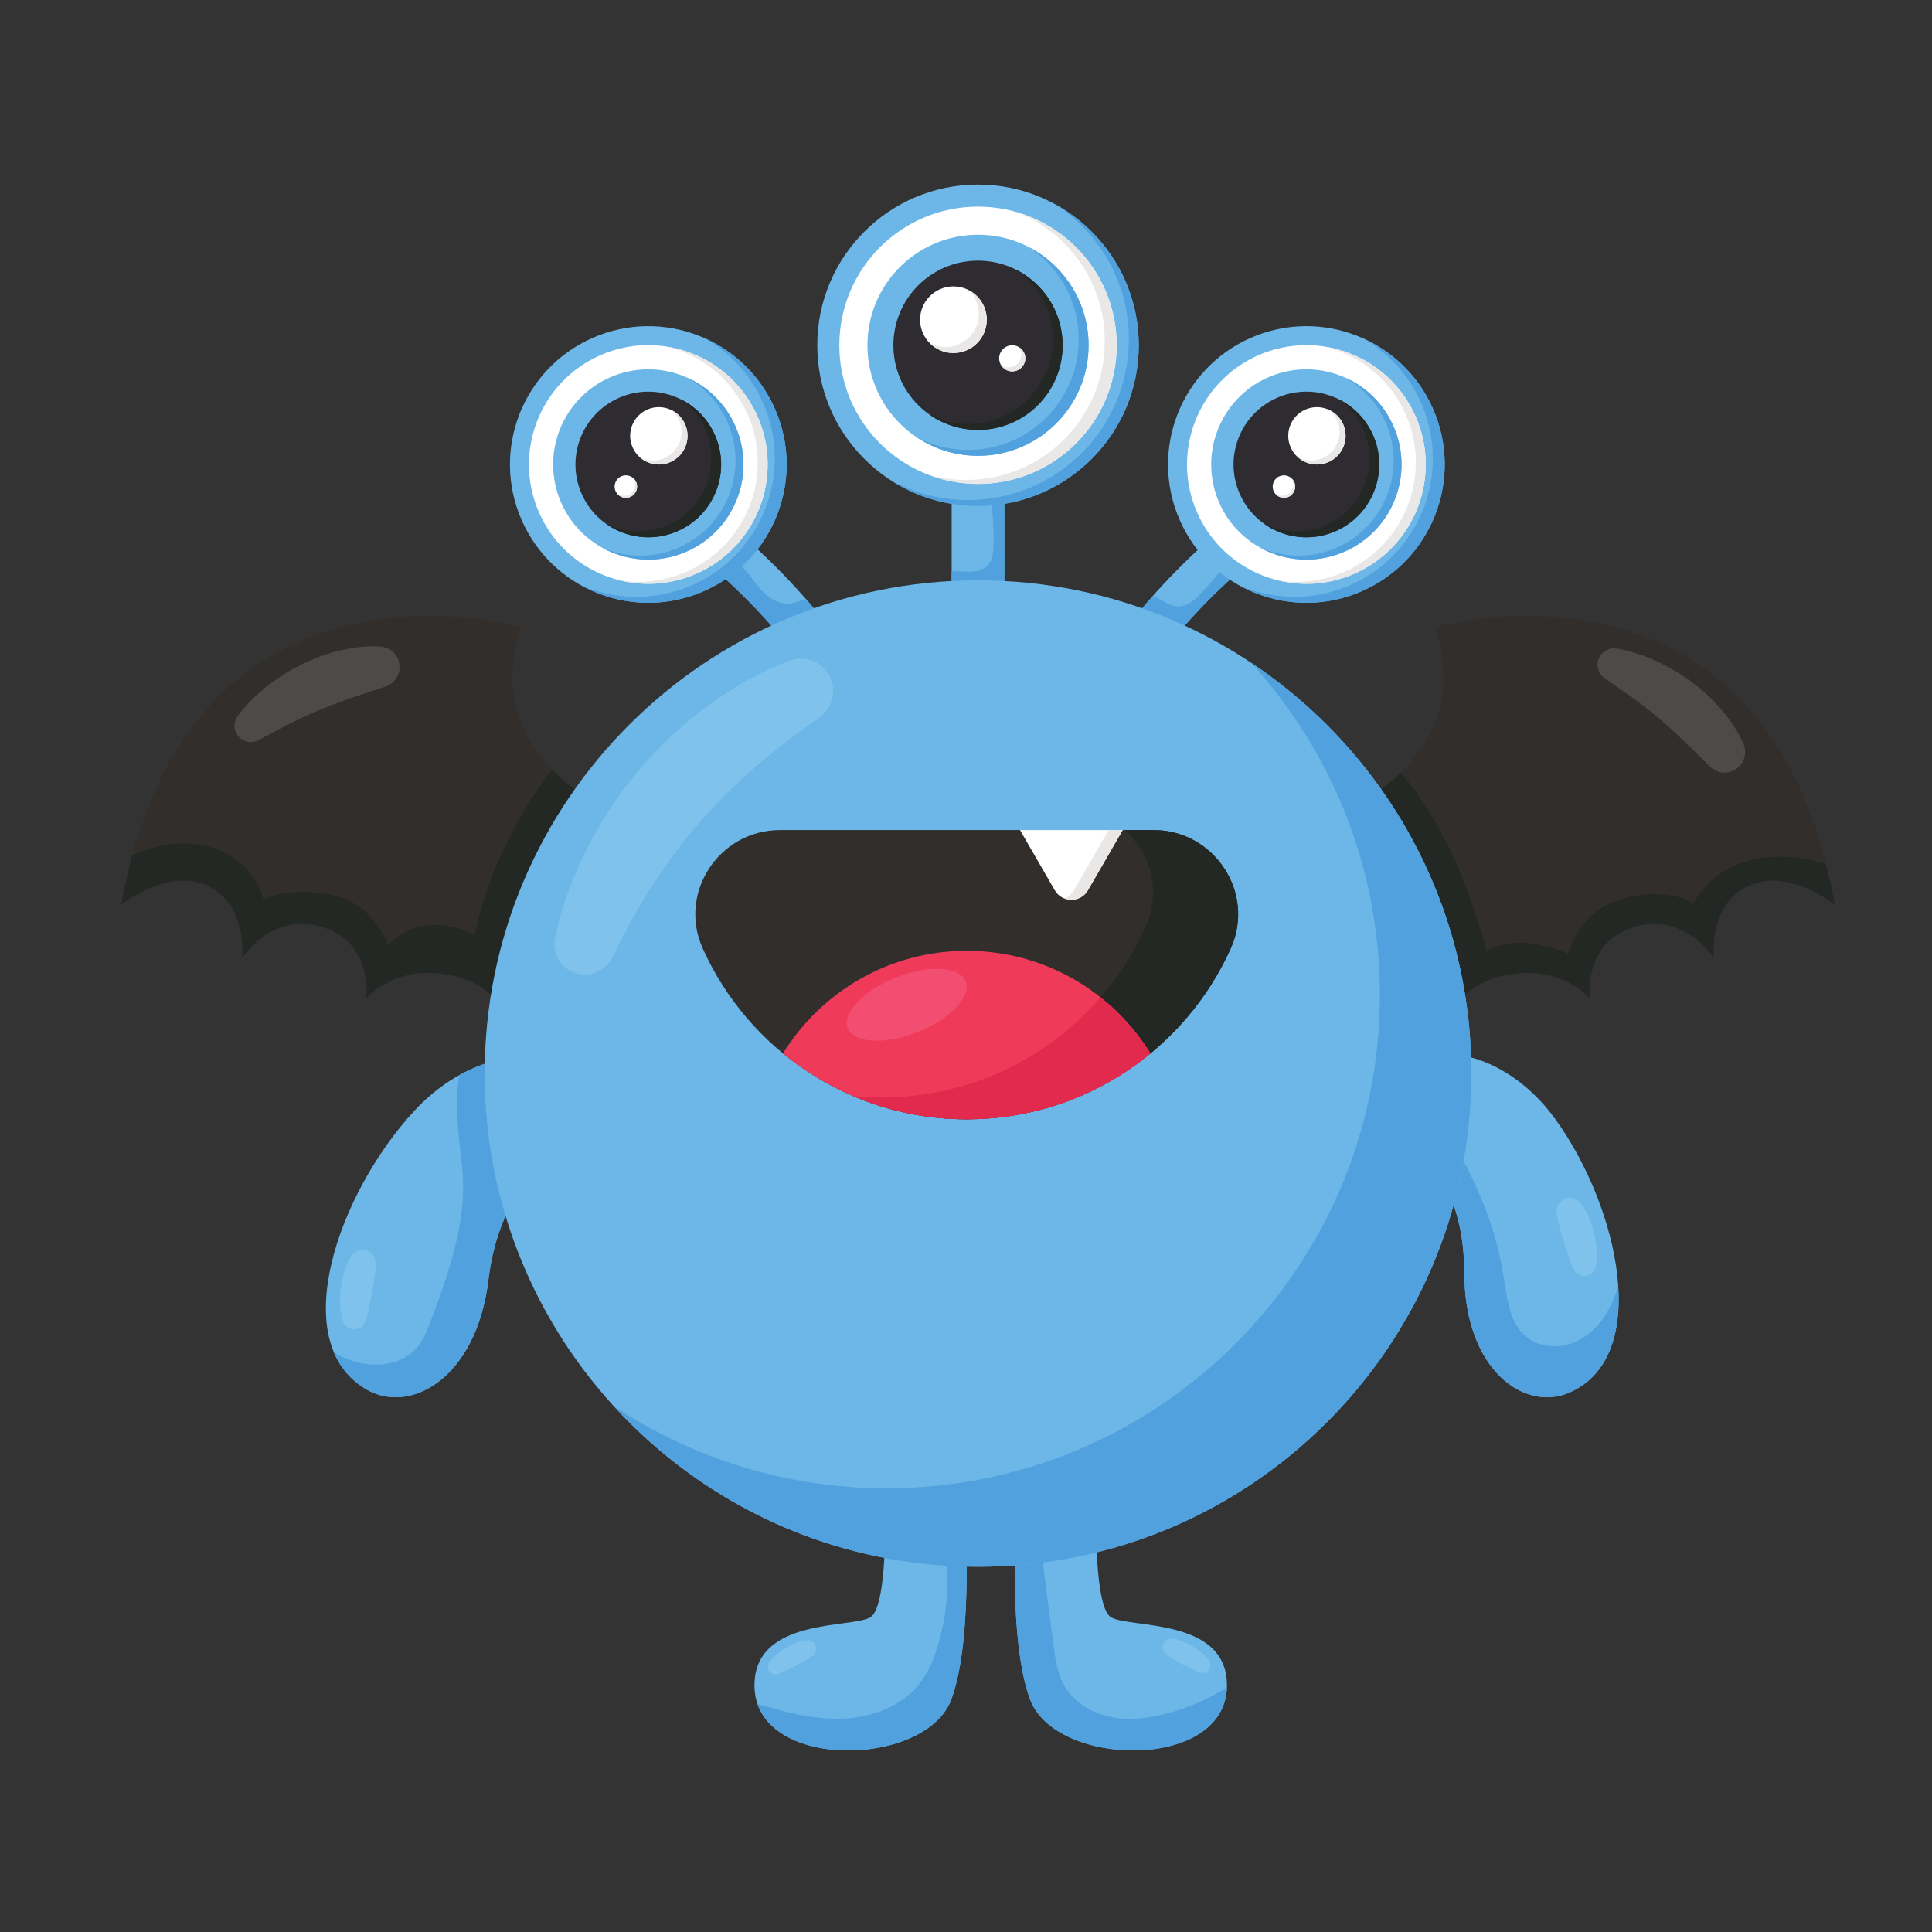 <svg xmlns="http://www.w3.org/2000/svg" width="125" viewBox="-15 -15 400 400" height="125" version="1.0"><rect x="-15" y="-15" width="400" height="400" fill="#333333" stroke="none"/><defs><clipPath id="a"><path d="M 259 112 L 364.859 112 L 364.859 202 L 259 202 Z M 259 112"/></clipPath><clipPath id="b"><path d="M 260 144 L 364.859 144 L 364.859 200 L 260 200 Z M 260 144"/></clipPath><clipPath id="c"><path d="M 10.109 112 L 116 112 L 116 202 L 10.109 202 Z M 10.109 112"/></clipPath><clipPath id="d"><path d="M 10.109 144 L 116 144 L 116 202 L 10.109 202 Z M 10.109 144"/></clipPath><clipPath id="e"><path d="M 154 23.195 L 221 23.195 L 221 90 L 154 90 Z M 154 23.195"/></clipPath></defs><path fill="#6CB7E8" d="M 210.852 142.309 L 202.977 137.934 C 214.812 116.633 229.379 99.891 246.27 88.164 L 251.41 95.57 C 235.66 106.496 222.016 122.223 210.852 142.309"/><path fill="#50A1DD" d="M 241.348 103.453 C 240.637 102.734 239.578 102.086 238.777 102.172 C 238.117 102.246 237.664 103.211 237.293 103.676 C 236.727 104.391 236.145 105.09 235.543 105.773 C 234.875 106.535 234.184 107.281 233.48 108.004 C 232.25 109.266 230.773 110.551 229.008 110.559 C 227.914 110.559 226.891 110.062 225.941 109.523 C 225.211 109.105 224.488 108.648 223.711 108.344 C 222.414 109.801 221.141 111.297 219.883 112.828 C 219.926 112.918 219.965 113.008 220.004 113.098 C 221.086 115.383 222.734 117.438 224.871 118.797 C 225.266 119.043 225.676 119.273 226.102 119.469 C 230.883 113.523 235.973 108.176 241.348 103.453"/><path fill="#6CB7E8" d="M 164.121 142.309 L 171.996 137.934 C 160.16 116.633 145.594 99.891 128.703 88.164 L 123.562 95.57 C 139.312 106.496 152.957 122.223 164.121 142.309"/><path fill="#50A1DD" d="M 151.883 109.047 C 150.547 109.457 149.223 110 147.824 109.965 C 146.117 109.922 144.535 108.996 143.289 107.824 C 141.773 106.387 140.68 104.598 139.297 103.047 C 138.34 101.984 136.906 100.473 135.301 100.918 C 133.969 101.285 133.504 102.281 133.539 103.379 C 138.062 107.348 142.383 111.754 146.488 116.586 C 147.512 116.879 148.559 117.086 149.617 117.199 C 151.246 117.371 152.93 117.328 154.453 116.738 C 155.375 116.383 156.23 115.805 156.871 115.055 C 155.242 112.988 153.578 110.984 151.883 109.047"/><path fill="#6CB7E8" d="M 192.938 108.102 L 182.035 108.102 L 182.035 72.777 L 192.938 72.777 L 192.938 108.102"/><path fill="#50A1DD" d="M 192.938 87.879 C 192.266 87.828 191.578 87.84 191.012 87.996 C 189.934 88.297 190.305 89.258 190.395 90.156 C 190.648 92.695 190.75 95.25 190.699 97.801 C 190.668 99.301 190.527 100.938 189.504 102.035 C 188.414 103.203 186.648 103.41 185.051 103.355 C 184.051 103.32 183.027 103.215 182.035 103.273 L 182.035 108.102 L 192.938 108.102 L 192.938 87.879"/><g clip-path="url(#a)"><path fill="#312E2B" d="M 259.375 154.773 C 259.375 154.773 291.707 143.664 282.078 114.855 C 282.078 114.855 351 94.895 364.859 172.305 C 364.859 172.305 355.363 164.656 347.137 168.328 C 338.613 172.125 339.836 183.406 339.836 183.406 C 339.836 183.406 333.691 173.414 322.738 177.102 C 312.711 180.48 314.16 191.742 314.16 191.742 C 314.16 191.742 307.434 183.484 294.25 187.543 C 285.105 190.359 281.582 201.207 281.582 201.207 L 259.375 154.773"/></g><g clip-path="url(#b)"><path fill="#232825" d="M 364.48 170.273 C 364.441 170.09 364.406 169.902 364.363 169.715 C 364.266 169.219 364.164 168.727 364.062 168.242 C 364.023 168.055 363.98 167.867 363.941 167.68 C 363.828 167.172 363.715 166.668 363.598 166.168 C 363.566 166.027 363.535 165.887 363.5 165.746 C 363.352 165.113 363.199 164.484 363.043 163.863 C 360.156 162.914 354.191 161.488 347.613 163.059 C 338.395 165.25 335.691 172.074 335.691 172.074 C 335.691 172.074 330.492 168.41 321.008 171.043 C 311.523 173.68 309.68 182.609 309.68 182.609 C 309.68 182.609 309.352 181.754 303.227 180.504 C 297.371 179.305 293.078 181.633 292.719 181.84 C 292.879 181.695 289.836 171.395 286.676 164.109 C 283.156 156.004 278.621 149.254 275.035 144.953 C 270.004 149.863 264.141 152.781 261.223 154.035 C 261.086 156.047 260.984 157.613 260.957 158.082 L 275.172 187.805 L 280.586 199.121 L 282.207 199.625 C 282.25 199.531 282.293 199.438 282.336 199.336 L 282.355 199.293 C 282.477 199.023 282.617 198.734 282.766 198.426 L 282.863 198.238 C 282.898 198.164 282.938 198.094 282.977 198.016 C 283.016 197.934 283.059 197.855 283.102 197.773 L 283.211 197.57 C 283.285 197.426 283.371 197.277 283.453 197.129 L 283.531 196.996 C 283.594 196.879 283.664 196.758 283.738 196.637 L 283.84 196.465 C 283.91 196.344 283.984 196.227 284.059 196.105 L 284.152 195.953 C 284.262 195.781 284.371 195.605 284.488 195.434 L 284.492 195.426 C 284.605 195.254 284.723 195.082 284.844 194.906 L 284.941 194.77 C 285.035 194.633 285.137 194.496 285.238 194.359 L 285.34 194.219 C 285.609 193.859 285.891 193.5 286.195 193.141 L 286.285 193.031 C 286.41 192.891 286.531 192.746 286.66 192.602 L 286.777 192.469 C 286.922 192.312 287.07 192.156 287.223 192.004 L 287.27 191.949 C 287.441 191.773 287.617 191.602 287.797 191.434 L 287.895 191.34 C 288.039 191.203 288.188 191.07 288.336 190.938 L 288.484 190.805 C 288.641 190.672 288.797 190.543 288.953 190.414 L 289.062 190.324 C 289.258 190.172 289.457 190.016 289.66 189.867 L 289.762 189.793 C 289.934 189.672 290.109 189.555 290.285 189.438 L 290.469 189.316 C 290.633 189.215 290.793 189.113 290.965 189.012 L 291.129 188.91 C 291.355 188.781 291.578 188.66 291.812 188.539 L 291.895 188.496 C 292.098 188.395 292.305 188.297 292.512 188.203 C 292.582 188.168 292.656 188.137 292.73 188.109 C 292.906 188.031 293.086 187.961 293.266 187.891 C 293.34 187.863 293.41 187.832 293.488 187.805 C 293.738 187.711 293.992 187.625 294.25 187.543 C 307.434 183.484 314.16 191.742 314.16 191.742 C 314.16 191.742 312.711 180.48 322.738 177.102 C 333.691 173.414 339.836 183.406 339.836 183.406 C 339.836 183.406 338.613 172.125 347.137 168.328 C 355.363 164.656 364.859 172.305 364.859 172.305 C 364.738 171.617 364.613 170.945 364.48 170.273"/></g><path fill="#6CB7E8" d="M 195.59 294.203 C 195.59 294.203 193.32 323.91 198.309 336.949 C 203.715 351.074 239.031 351.688 239.027 333.934 C 239.027 319.832 218.906 322.184 215.023 319.832 C 211.141 317.488 212 294.203 212 294.203 L 195.59 294.203"/><path fill="#50A1DD" d="M 234.957 336.645 C 230.113 339.008 224.16 340.871 218.77 340.883 C 213.383 340.898 207.695 338.461 205.164 333.699 C 203.863 331.254 203.484 328.438 203.129 325.691 C 202.375 319.879 201.621 314.066 200.867 308.254 C 200.645 306.547 200.965 302.707 199.012 301.938 C 197.852 301.48 196.414 301.961 195.18 302.688 C 194.887 312.48 195.02 328.344 198.309 336.949 C 203.656 350.914 238.227 351.668 239.008 334.527 C 237.301 335.371 235.691 336.289 234.957 336.645"/><path fill="#6CB7E8" d="M 310.012 273.285 C 300.551 277.473 288.223 268.469 288.176 248.684 C 288.113 221.676 269.219 220.25 274.918 208.613 C 279.465 199.328 296.516 202.168 307.008 216.691 C 320.238 235.008 327.004 265.762 310.012 273.285"/><path fill="#50A1DD" d="M 311.922 262.461 C 308.461 264.277 303.883 264.219 300.902 261.691 C 297.516 258.816 297.02 253.895 296.34 249.512 C 295.324 242.961 293.355 236.562 290.531 230.566 C 289.387 228.129 288.16 224.781 286.027 223.055 C 283.926 221.352 280.684 219.773 278.039 219.254 C 277.523 219.148 276.988 219.094 276.449 219.086 C 280.566 224.758 288.133 231.602 288.176 248.684 C 288.223 268.469 300.551 277.473 310.012 273.285 C 317.926 269.785 320.684 261.238 320.039 251.258 C 319.805 252.055 319.547 252.844 319.242 253.617 C 317.809 257.254 315.383 260.645 311.922 262.461"/><path fill="#6CB7E8" d="M 60.73 272.594 C 69.902 278.043 83.633 270.336 86.109 250.082 C 89.488 222.434 109.012 223.289 104.602 210.676 C 101.086 200.609 83.277 201.43 70.754 215.012 C 54.953 232.141 44.254 262.809 60.73 272.594"/><path fill="#7FC3ED" d="M 58.332 260.215 C 58.094 260.215 57.852 260.184 57.609 260.109 C 56.793 259.855 56.195 259.207 55.965 258.445 C 55.633 257.305 55.488 256.137 55.434 254.98 C 55.383 253.816 55.445 252.664 55.59 251.523 C 55.734 250.383 55.965 249.254 56.316 248.164 C 56.664 247.07 57.109 246.004 57.746 245.02 C 58.27 244.215 59.145 243.777 60.035 243.777 C 60.543 243.777 61.059 243.922 61.516 244.215 C 62.301 244.727 62.734 245.574 62.754 246.445 L 62.758 246.551 C 62.773 247.605 62.66 248.605 62.527 249.594 C 62.398 250.586 62.223 251.555 62.043 252.523 C 61.859 253.5 61.668 254.465 61.457 255.434 C 61.242 256.406 61.027 257.379 60.723 258.371 L 60.691 258.469 C 60.363 259.531 59.387 260.215 58.332 260.215"/><path fill="#7FC3ED" d="M 313.008 249.16 C 312.059 249.16 311.148 248.609 310.746 247.688 L 310.703 247.586 C 310.289 246.637 309.961 245.695 309.633 244.754 C 309.312 243.816 309.012 242.875 308.719 241.934 C 308.426 240.992 308.137 240.047 307.895 239.082 C 307.652 238.109 307.426 237.133 307.32 236.078 L 307.309 235.973 C 307.227 235.105 307.562 234.215 308.281 233.621 C 308.789 233.199 309.406 232.996 310.016 232.996 C 310.801 232.996 311.578 233.328 312.117 233.98 C 312.867 234.887 313.43 235.898 313.902 236.941 C 314.375 237.984 314.738 239.078 315.012 240.191 C 315.285 241.309 315.48 242.449 315.566 243.609 C 315.645 244.766 315.637 245.941 315.438 247.113 C 315.293 247.895 314.777 248.613 313.996 248.953 C 313.672 249.094 313.336 249.16 313.008 249.16"/><path fill="#50A1DD" d="M 86.109 250.082 C 87.82 236.078 93.672 229.391 98.461 224.559 C 98.406 224.18 98.359 223.801 98.301 223.422 C 97.602 218.875 96.309 214.336 93.742 210.516 C 92.512 208.684 90.211 205.996 87.676 204.57 C 85.227 205.168 82.691 206.156 80.176 207.551 C 79.465 210.148 79.609 213.406 79.645 215.289 C 79.723 220.191 80.762 225.039 80.875 229.945 C 81.082 239.555 77.73 248.844 74.426 257.871 C 73.555 260.238 72.645 262.68 70.887 264.484 C 67.836 267.629 62.832 268.129 58.613 266.953 C 57.051 266.52 55.559 265.875 54.16 265.055 C 55.484 268.16 57.625 270.746 60.73 272.594 C 69.902 278.043 83.633 270.336 86.109 250.082"/><g clip-path="url(#c)"><path fill="#312E2B" d="M 115.598 154.773 C 115.598 154.773 83.266 143.664 92.891 114.855 C 92.891 114.855 23.973 94.895 10.109 172.305 C 10.109 172.305 19.609 164.656 27.836 168.328 C 36.355 172.125 35.133 183.406 35.133 183.406 C 35.133 183.406 41.281 173.414 52.234 177.102 C 62.262 180.48 60.812 191.742 60.812 191.742 C 60.812 191.742 67.539 183.484 80.723 187.543 C 89.863 190.359 93.391 201.207 93.391 201.207 L 115.598 154.773"/></g><g clip-path="url(#d)"><path fill="#232825" d="M 99.32 144.34 C 94.367 150.68 86.75 162.488 83.23 178.594 C 83.23 178.594 73.004 172.668 65.363 180.699 C 65.363 180.699 62.465 171.777 53.113 170.18 C 43.762 168.586 39.547 171.262 39.547 171.262 C 39.547 171.262 37.84 163.02 28.684 160.422 C 21.699 158.441 16.121 160.516 12.379 162.168 C 11.512 165.344 10.75 168.719 10.109 172.305 C 10.109 172.305 19.609 164.656 27.836 168.328 C 36.355 172.125 35.133 183.406 35.133 183.406 C 35.133 183.406 41.281 173.414 52.234 177.102 C 62.262 180.48 60.812 191.742 60.812 191.742 C 60.812 191.742 67.539 183.484 80.723 187.543 C 89.863 190.359 93.391 201.207 93.391 201.207 L 115.598 154.773 C 115.598 154.773 106.438 151.625 99.32 144.34"/></g><path fill="#6CB7E8" d="M 184.637 294.203 C 184.637 294.203 186.906 323.91 181.918 336.949 C 176.516 351.074 141.203 351.688 141.203 333.934 C 141.203 319.832 161.324 322.184 165.207 319.832 C 169.086 317.488 168.23 294.203 168.23 294.203 L 184.637 294.203"/><path fill="#6CB7E8" d="M 229.242 92.66 C 235.594 107.145 252.484 113.738 266.969 107.387 C 281.453 101.039 288.051 84.152 281.699 69.668 C 275.352 55.188 258.461 48.598 243.977 54.945 C 229.488 61.293 222.895 78.18 229.242 92.66"/><path fill="#FFF" d="M 232.844 91.086 C 238.32 103.578 252.895 109.266 265.391 103.785 C 277.891 98.309 283.578 83.742 278.102 71.25 C 272.621 58.754 258.051 53.066 245.551 58.543 C 233.055 64.02 227.363 78.59 232.844 91.086"/><path fill="#E9E8E7" d="M 278.102 71.25 C 274.586 63.238 267.336 58.031 259.293 56.766 C 266.5 58.535 272.84 63.512 276.055 70.84 C 281.531 83.332 275.84 97.902 263.344 103.379 C 258.859 105.344 254.109 105.863 249.605 105.156 C 254.699 106.402 260.223 106.055 265.391 103.785 C 277.891 98.309 283.578 83.742 278.102 71.25"/><path fill="#6CB7E8" d="M 237.43 89.074 C 241.797 99.035 253.418 103.57 263.383 99.203 C 273.348 94.836 277.883 83.223 273.516 73.258 C 269.145 63.297 257.527 58.758 247.562 63.129 C 237.598 67.496 233.062 79.113 237.43 89.074"/><path fill="#50A1DD" d="M 273.516 73.258 C 271.457 68.566 267.793 65.078 263.453 63.156 C 267.07 65.176 270.082 68.352 271.879 72.438 C 276.246 82.398 271.707 94.016 261.742 98.383 C 256.473 100.695 250.734 100.512 245.852 98.352 C 251.055 101.258 257.508 101.781 263.383 99.203 C 273.348 94.836 277.883 83.223 273.516 73.258"/><path fill="#2F2C31" d="M 241.664 87.219 C 245.008 94.844 253.898 98.312 261.527 94.973 C 269.152 91.629 272.625 82.738 269.281 75.113 C 265.938 67.488 257.043 64.016 249.418 67.359 C 241.793 70.699 238.316 79.594 241.664 87.219"/><path fill="#232825" d="M 269.281 75.113 C 267.809 71.746 265.246 69.188 262.191 67.672 C 264.328 69.199 266.102 71.301 267.234 73.883 C 270.578 81.512 267.105 90.402 259.477 93.742 C 255.223 95.609 250.566 95.348 246.707 93.43 C 250.887 96.41 256.484 97.184 261.527 94.973 C 269.152 91.629 272.625 82.738 269.281 75.113"/><path fill="#FFF" d="M 252.215 77.617 C 253.535 80.621 257.035 81.988 260.039 80.672 C 263.043 79.355 264.406 75.855 263.094 72.852 C 261.773 69.852 258.273 68.484 255.27 69.797 C 252.27 71.117 250.902 74.617 252.215 77.617"/><path fill="#E9E8E7" d="M 263.094 72.852 C 262.512 71.523 261.5 70.52 260.293 69.922 C 260.945 70.48 261.492 71.191 261.863 72.035 C 263.18 75.035 261.812 78.535 258.809 79.852 C 257.133 80.586 255.305 80.484 253.785 79.73 C 255.465 81.172 257.879 81.621 260.039 80.672 C 263.043 79.355 264.406 75.855 263.094 72.852"/><path fill="#FFF" d="M 248.691 86.68 C 249.211 87.855 250.582 88.391 251.762 87.875 C 252.938 87.359 253.473 85.984 252.957 84.809 C 252.441 83.633 251.066 83.094 249.891 83.613 C 248.711 84.125 248.176 85.5 248.691 86.68"/><path fill="#E9E8E7" d="M 252.957 84.809 C 252.793 84.438 252.547 84.129 252.246 83.898 C 252.363 84.051 252.465 84.215 252.547 84.398 C 253.062 85.578 252.527 86.949 251.352 87.465 C 250.543 87.816 249.645 87.676 248.996 87.176 C 249.637 87.992 250.766 88.309 251.762 87.875 C 252.938 87.359 253.473 85.984 252.957 84.809"/><path fill="#50A1DD" d="M 281.699 69.668 C 278.707 62.844 273.371 57.773 267.051 54.98 C 272.285 57.918 276.645 62.52 279.242 68.441 C 285.594 82.922 278.996 99.809 264.512 106.156 C 256.855 109.512 248.527 109.25 241.438 106.121 C 249.008 110.367 258.41 111.141 266.969 107.387 C 281.453 101.039 288.051 84.152 281.699 69.668"/><g clip-path="url(#e)"><path fill="#6CB7E8" d="M 220.766 56.488 C 220.766 74.863 205.867 89.762 187.484 89.762 C 169.105 89.762 154.207 74.863 154.207 56.488 C 154.207 38.113 169.105 23.215 187.484 23.215 C 205.867 23.215 220.766 38.113 220.766 56.488"/></g><path fill="#50A1DD" d="M 203.469 27.301 C 212.641 33.227 218.719 43.531 218.719 55.258 C 218.719 73.633 203.816 88.527 185.438 88.527 C 179.645 88.527 174.199 87.047 169.457 84.445 C 174.652 87.801 180.836 89.762 187.484 89.762 C 205.867 89.762 220.766 74.863 220.766 56.488 C 220.766 43.902 213.773 32.957 203.469 27.301"/><path fill="#FFF" d="M 216.199 56.488 C 216.199 72.34 203.344 85.191 187.484 85.191 C 171.629 85.191 158.773 72.34 158.773 56.488 C 158.773 40.633 171.629 27.785 187.484 27.785 C 203.344 27.785 216.199 40.633 216.199 56.488"/><path fill="#E9E8E7" d="M 195.34 28.879 C 206.102 33.023 213.738 43.453 213.738 55.672 C 213.738 71.523 200.883 84.371 185.027 84.371 C 182.305 84.371 179.672 83.984 177.168 83.277 C 180.371 84.512 183.848 85.191 187.484 85.191 C 203.344 85.191 216.199 72.34 216.199 56.488 C 216.199 43.359 207.379 32.297 195.34 28.879"/><path fill="#6CB7E8" d="M 210.379 56.488 C 210.379 69.129 200.129 79.375 187.484 79.375 C 174.844 79.375 164.594 69.129 164.594 56.488 C 164.594 43.848 174.844 33.602 187.484 33.602 C 200.129 33.602 210.379 43.848 210.379 56.488"/><path fill="#50A1DD" d="M 198.234 36.281 C 204.328 40.395 208.332 47.359 208.332 55.258 C 208.332 67.898 198.082 78.148 185.438 78.148 C 181.551 78.148 177.891 77.176 174.688 75.465 C 178.34 77.934 182.742 79.375 187.484 79.375 C 200.129 79.375 210.379 69.129 210.379 56.488 C 210.379 47.734 205.461 40.129 198.234 36.281"/><path fill="#2F2C31" d="M 205.008 56.488 C 205.008 66.164 197.164 74.008 187.484 74.008 C 177.809 74.008 169.965 66.164 169.965 56.488 C 169.965 46.812 177.809 38.969 187.484 38.969 C 197.164 38.969 205.008 46.812 205.008 56.488"/><path fill="#232825" d="M 195.445 40.883 C 199.984 44.051 202.961 49.309 202.961 55.258 C 202.961 64.934 195.113 72.777 185.438 72.777 C 182.57 72.777 179.867 72.082 177.477 70.863 C 180.312 72.84 183.762 74.008 187.484 74.008 C 197.164 74.008 205.008 66.164 205.008 56.488 C 205.008 49.68 201.121 43.785 195.445 40.883"/><path fill="#FFF" d="M 189.297 51.195 C 189.297 55.004 186.207 58.094 182.395 58.094 C 178.586 58.094 175.496 55.004 175.496 51.195 C 175.496 47.387 178.586 44.297 182.395 44.297 C 186.207 44.297 189.297 47.387 189.297 51.195"/><path fill="#E9E8E7" d="M 185.668 45.121 C 186.895 46.367 187.66 48.074 187.66 49.965 C 187.66 53.777 184.57 56.867 180.758 56.867 C 179.574 56.867 178.465 56.566 177.488 56.043 C 178.742 57.309 180.477 58.094 182.395 58.094 C 186.207 58.094 189.297 55.004 189.297 51.195 C 189.297 48.566 187.828 46.285 185.668 45.121"/><path fill="#FFF" d="M 197.273 59.191 C 197.273 60.688 196.062 61.895 194.57 61.895 C 193.074 61.895 191.863 60.688 191.863 59.191 C 191.863 57.699 193.074 56.488 194.57 56.488 C 196.062 56.488 197.273 57.699 197.273 59.191"/><path fill="#E9E8E7" d="M 196.023 56.918 C 196.297 57.336 196.457 57.84 196.457 58.375 C 196.457 59.867 195.242 61.078 193.75 61.078 C 193.215 61.078 192.715 60.918 192.293 60.648 C 192.773 61.398 193.609 61.895 194.57 61.895 C 196.062 61.895 197.273 60.688 197.273 59.191 C 197.273 58.234 196.777 57.398 196.023 56.918"/><path fill="#6CB7E8" d="M 289.629 207.262 C 289.629 263.66 243.898 309.379 187.484 309.379 C 131.074 309.379 85.344 263.66 85.344 207.262 C 85.344 150.867 131.074 105.148 187.484 105.148 C 243.898 105.148 289.629 150.867 289.629 207.262"/><path fill="#50A1DD" d="M 244 122.195 C 260.578 140.348 270.688 164.504 270.688 191.02 C 270.688 247.418 224.953 293.137 168.543 293.137 C 147.645 293.137 128.215 286.855 112.027 276.086 C 130.707 296.543 157.598 309.379 187.484 309.379 C 243.898 309.379 289.629 263.66 289.629 207.262 C 289.629 171.762 271.504 140.496 244 122.195"/><path fill="#312E2B" d="M 185.152 216.73 C 209.504 216.73 230.461 202.203 239.824 181.344 C 244.988 169.84 236.41 156.852 223.801 156.852 L 146.508 156.852 C 133.895 156.852 125.32 169.84 130.484 181.344 C 139.848 202.203 160.805 216.73 185.152 216.73"/><path fill="#232825" d="M 223.801 156.852 L 217.918 156.852 C 223.223 161.648 225.48 169.539 222.203 176.836 C 212.844 197.695 191.883 212.223 167.535 212.223 C 165.531 212.223 163.559 212.113 161.605 211.926 C 168.832 215.02 176.793 216.73 185.152 216.73 C 209.504 216.73 230.461 202.203 239.824 181.344 C 244.988 169.84 236.41 156.852 223.801 156.852"/><path fill="#F03A5A" d="M 185.152 216.73 C 199.598 216.73 212.848 211.617 223.191 203.105 C 215.328 190.355 201.234 181.855 185.152 181.855 C 169.07 181.855 154.98 190.355 147.113 203.105 C 157.457 211.617 170.711 216.73 185.152 216.73"/><path fill="#E22A4F" d="M 212.855 191.484 C 201.871 204.184 185.641 212.223 167.535 212.223 C 165.535 212.223 163.566 212.113 161.617 211.926 C 161.695 211.957 161.777 211.992 161.855 212.027 C 162.129 212.145 162.402 212.258 162.68 212.367 C 162.836 212.43 162.992 212.492 163.152 212.559 C 163.445 212.672 163.742 212.785 164.039 212.898 C 164.18 212.949 164.312 213.004 164.453 213.055 C 164.832 213.195 165.219 213.332 165.605 213.465 L 165.766 213.523 C 166.211 213.672 166.656 213.82 167.105 213.961 C 167.215 213.996 167.32 214.027 167.43 214.062 C 167.77 214.164 168.105 214.266 168.449 214.367 C 168.602 214.41 168.762 214.453 168.914 214.496 C 169.211 214.582 169.508 214.664 169.809 214.746 C 169.977 214.789 170.148 214.832 170.316 214.875 C 170.609 214.949 170.898 215.02 171.191 215.09 C 171.363 215.133 171.535 215.172 171.707 215.211 C 172.008 215.281 172.312 215.348 172.613 215.414 C 172.777 215.445 172.938 215.48 173.098 215.516 C 173.445 215.586 173.793 215.648 174.137 215.715 C 174.258 215.738 174.375 215.762 174.496 215.781 C 174.965 215.867 175.434 215.945 175.902 216.02 C 175.992 216.035 176.078 216.043 176.164 216.059 C 176.551 216.113 176.934 216.168 177.32 216.223 C 177.484 216.242 177.648 216.262 177.812 216.281 C 178.125 216.316 178.438 216.355 178.75 216.387 C 178.934 216.406 179.121 216.426 179.305 216.445 C 179.598 216.473 179.898 216.5 180.195 216.523 C 180.387 216.539 180.578 216.555 180.77 216.566 C 181.07 216.59 181.371 216.609 181.672 216.625 C 181.855 216.637 182.043 216.648 182.227 216.656 C 182.555 216.672 182.883 216.684 183.207 216.695 C 183.367 216.699 183.527 216.707 183.688 216.711 C 184.172 216.723 184.652 216.73 185.141 216.73 L 185.156 216.73 C 185.84 216.73 186.523 216.715 187.207 216.691 C 187.324 216.688 187.445 216.684 187.57 216.68 C 188.219 216.652 188.867 216.617 189.516 216.57 C 189.645 216.562 189.77 216.551 189.898 216.539 C 190.559 216.488 191.223 216.43 191.879 216.355 L 192.004 216.34 C 192.637 216.27 193.27 216.184 193.898 216.094 C 194.008 216.078 194.117 216.062 194.227 216.043 C 194.859 215.949 195.488 215.844 196.113 215.727 C 196.242 215.703 196.371 215.676 196.5 215.652 C 197.129 215.531 197.758 215.402 198.383 215.262 C 198.453 215.246 198.523 215.227 198.594 215.211 C 199.188 215.078 199.777 214.934 200.359 214.777 C 200.461 214.754 200.559 214.73 200.652 214.699 C 201.262 214.539 201.859 214.367 202.457 214.191 C 202.59 214.148 202.719 214.109 202.848 214.07 C 203.445 213.887 204.039 213.695 204.625 213.492 C 204.719 213.461 204.812 213.426 204.902 213.395 C 205.457 213.203 206.008 213 206.559 212.789 C 206.641 212.758 206.727 212.727 206.812 212.695 C 207.387 212.469 207.957 212.234 208.523 211.996 C 208.652 211.941 208.785 211.887 208.914 211.832 C 209.469 211.59 210.023 211.34 210.574 211.082 C 210.684 211.031 210.789 210.98 210.895 210.93 C 211.418 210.68 211.938 210.426 212.449 210.16 L 212.652 210.059 C 213.195 209.773 213.734 209.484 214.27 209.188 C 214.395 209.117 214.516 209.047 214.641 208.977 C 215.16 208.684 215.68 208.379 216.188 208.074 C 216.301 208.004 216.414 207.934 216.523 207.863 C 217.023 207.559 217.516 207.246 218.008 206.926 L 218.137 206.84 C 218.648 206.5 219.156 206.152 219.652 205.801 C 219.77 205.719 219.883 205.637 220 205.559 C 220.48 205.211 220.953 204.859 221.426 204.5 C 221.539 204.414 221.648 204.324 221.762 204.238 C 222.242 203.867 222.723 203.492 223.191 203.105 C 220.445 198.652 216.938 194.723 212.855 191.484"/><path fill="#FFF" d="M 210.25 169.305 L 217.441 156.852 L 196.18 156.852 L 203.371 169.305 C 204.898 171.949 208.723 171.949 210.25 169.305"/><path fill="#E9E8E7" d="M 214.543 156.852 L 207.352 169.305 C 206.871 170.137 206.156 170.711 205.363 171.02 C 207.086 171.684 209.207 171.113 210.25 169.305 L 217.441 156.852 L 214.543 156.852"/><path fill="#7FC3ED" d="M 106.086 186.789 C 105.152 186.789 104.203 186.582 103.309 186.141 C 100.676 184.844 99.352 181.949 99.918 179.203 C 101.23 172.891 103.484 166.75 106.402 160.93 C 109.336 155.113 112.969 149.625 117.18 144.617 C 121.387 139.609 126.176 135.082 131.434 131.215 C 136.691 127.352 142.395 124.102 148.453 121.805 C 149.234 121.512 150.035 121.367 150.824 121.367 C 153.516 121.367 156.059 123.012 157.07 125.684 C 158.172 128.59 157.113 131.789 154.688 133.504 L 154.578 133.578 C 149.98 136.828 145.555 140.152 141.398 143.762 C 137.25 147.371 133.352 151.227 129.758 155.355 C 126.164 159.484 122.887 163.891 119.922 168.543 C 116.938 173.188 114.305 178.082 111.801 183.164 L 111.746 183.27 C 110.652 185.496 108.414 186.789 106.086 186.789"/><path fill="#4C4B49" d="M 36.938 138.641 C 35.723 138.641 34.551 137.988 33.941 136.844 C 33.309 135.652 33.461 134.254 34.207 133.238 C 35.879 130.977 37.898 128.996 40.094 127.223 C 42.297 125.465 44.703 123.941 47.242 122.668 C 49.781 121.398 52.461 120.379 55.234 119.715 C 57.559 119.156 59.945 118.812 62.34 118.812 C 62.801 118.812 63.254 118.824 63.715 118.852 C 66.062 118.984 67.863 120.996 67.73 123.344 C 67.629 125.121 66.453 126.582 64.871 127.133 L 64.727 127.18 C 62.445 127.965 60.219 128.645 58.016 129.402 C 55.812 130.168 53.633 130.961 51.473 131.855 C 49.309 132.746 47.18 133.734 45.051 134.805 C 42.918 135.867 40.809 137.031 38.609 138.199 L 38.523 138.242 C 38.016 138.516 37.473 138.641 36.938 138.641"/><path fill="#4C4B49" d="M 342.059 144.953 C 340.961 144.953 339.898 144.531 339.109 143.77 L 339 143.664 C 337.262 141.996 335.637 140.324 333.957 138.711 C 332.273 137.098 330.57 135.523 328.793 134.008 C 327.012 132.492 325.156 131.047 323.238 129.637 C 321.316 128.227 319.324 126.883 317.273 125.457 L 317.199 125.402 C 315.66 124.332 315.285 122.223 316.355 120.684 C 317.012 119.742 318.07 119.234 319.141 119.234 C 319.324 119.234 319.504 119.25 319.688 119.277 C 322.461 119.734 325.145 120.629 327.719 121.773 C 330.293 122.93 332.75 124.375 335.039 126.051 C 337.328 127.734 339.457 129.652 341.312 131.816 C 343.168 133.977 344.797 136.352 345.953 138.965 C 346.906 141.117 345.934 143.633 343.781 144.59 C 343.223 144.836 342.633 144.953 342.059 144.953"/><path fill="#50A1DD" d="M 180.934 306.508 C 181.484 312.652 181.094 318.785 179.461 324.75 C 178.555 328.059 177.273 331.332 175.082 333.969 C 171.098 338.773 164.555 340.855 158.312 340.852 C 152.699 340.852 147.215 339.379 141.82 337.773 C 146.559 351.512 176.938 349.969 181.918 336.949 C 185.031 328.816 185.316 314.203 185.098 304.355 C 182.77 303.496 180.68 303.672 180.934 306.508"/><path fill="#7FC3ED" d="M 145.555 331.684 C 144.906 331.684 144.305 331.297 144.07 330.656 C 143.875 330.137 143.98 329.566 144.289 329.141 C 144.758 328.508 145.309 327.957 145.895 327.461 C 146.484 326.969 147.113 326.531 147.766 326.141 C 148.422 325.75 149.105 325.414 149.82 325.152 C 150.531 324.891 151.266 324.684 152.035 324.609 C 152.09 324.602 152.148 324.602 152.203 324.602 C 153.117 324.602 153.879 325.293 153.949 326.211 C 153.996 326.82 153.723 327.387 153.273 327.75 L 153.219 327.797 C 152.672 328.23 152.102 328.578 151.531 328.914 C 150.961 329.25 150.383 329.555 149.801 329.855 C 149.219 330.152 148.637 330.449 148.043 330.73 C 147.449 331.016 146.852 331.301 146.211 331.547 L 146.145 331.574 C 145.949 331.645 145.75 331.684 145.555 331.684"/><path fill="#7FC3ED" d="M 234.051 331.355 C 233.852 331.355 233.652 331.32 233.457 331.246 L 233.395 331.223 C 232.754 330.977 232.156 330.691 231.562 330.406 C 230.969 330.121 230.387 329.828 229.805 329.527 C 229.223 329.227 228.645 328.926 228.074 328.59 C 227.504 328.254 226.938 327.906 226.387 327.469 L 226.332 327.426 C 225.883 327.062 225.613 326.496 225.656 325.887 C 225.723 324.965 226.488 324.277 227.398 324.277 C 227.457 324.277 227.512 324.277 227.57 324.281 C 228.34 324.352 229.074 324.562 229.785 324.824 C 230.496 325.09 231.18 325.426 231.836 325.816 C 232.492 326.203 233.121 326.641 233.711 327.137 C 234.297 327.633 234.852 328.18 235.32 328.812 C 235.625 329.242 235.73 329.812 235.539 330.332 C 235.301 330.969 234.699 331.355 234.051 331.355"/><path fill="#F24E72" d="M 166.477 200.477 C 163.461 200.477 161.199 199.594 160.52 197.883 C 159.281 194.766 163.746 190.066 170.492 187.387 C 173.531 186.18 176.516 185.59 178.988 185.59 C 182.008 185.59 184.266 186.469 184.949 188.18 C 186.188 191.297 181.723 195.996 174.977 198.672 C 171.938 199.883 168.949 200.477 166.477 200.477"/><path fill="#6CB7E8" d="M 92.996 92.66 C 99.348 107.145 116.238 113.738 130.723 107.387 C 145.207 101.039 151.801 84.152 145.453 69.668 C 139.102 55.188 122.211 48.598 107.727 54.945 C 93.238 61.293 86.645 78.18 92.996 92.66"/><path fill="#FFF" d="M 96.594 91.086 C 102.074 103.578 116.648 109.266 129.145 103.785 C 141.641 98.309 147.332 83.742 141.852 71.25 C 136.375 58.754 121.801 53.066 109.301 58.543 C 96.805 64.02 91.117 78.59 96.594 91.086"/><path fill="#E9E8E7" d="M 141.852 71.25 C 138.34 63.238 131.086 58.031 123.043 56.766 C 130.254 58.535 136.594 63.512 139.805 70.84 C 145.281 83.332 139.59 97.902 127.094 103.379 C 122.613 105.344 117.859 105.863 113.359 105.156 C 118.449 106.402 123.973 106.055 129.145 103.785 C 141.641 98.309 147.332 83.742 141.852 71.25"/><path fill="#6CB7E8" d="M 101.184 89.074 C 105.547 99.035 117.172 103.57 127.133 99.203 C 137.102 94.836 141.637 83.223 137.266 73.258 C 132.898 63.297 121.277 58.758 111.312 63.129 C 101.348 67.496 96.812 79.113 101.184 89.074"/><path fill="#50A1DD" d="M 137.266 73.258 C 135.211 68.566 131.547 65.078 127.203 63.156 C 130.82 65.176 133.836 68.352 135.629 72.438 C 139.996 82.398 135.461 94.016 125.492 98.383 C 120.223 100.695 114.484 100.512 109.605 98.352 C 114.805 101.258 121.258 101.781 127.133 99.203 C 137.098 94.836 141.637 83.223 137.266 73.258"/><path fill="#2F2C31" d="M 105.414 87.219 C 108.758 94.844 117.652 98.312 125.277 94.973 C 132.906 91.629 136.375 82.738 133.031 75.113 C 129.691 67.488 120.797 64.016 113.172 67.359 C 105.543 70.699 102.07 79.594 105.414 87.219"/><path fill="#232825" d="M 133.031 75.113 C 131.559 71.746 128.996 69.188 125.941 67.672 C 128.082 69.199 129.852 71.301 130.984 73.883 C 134.328 81.512 130.855 90.402 123.227 93.742 C 118.973 95.609 114.32 95.348 110.457 93.43 C 114.641 96.41 120.234 97.184 125.277 94.973 C 132.906 91.629 136.375 82.738 133.031 75.113"/><path fill="#FFF" d="M 115.969 77.617 C 117.285 80.621 120.785 81.988 123.789 80.672 C 126.793 79.355 128.16 75.855 126.844 72.852 C 125.527 69.852 122.027 68.484 119.02 69.797 C 116.02 71.117 114.652 74.617 115.969 77.617"/><path fill="#E9E8E7" d="M 126.844 72.852 C 126.262 71.523 125.25 70.52 124.043 69.922 C 124.699 70.48 125.246 71.191 125.613 72.035 C 126.934 75.035 125.562 78.535 122.559 79.852 C 120.887 80.586 119.059 80.484 117.535 79.73 C 119.215 81.172 121.629 81.621 123.789 80.672 C 126.793 79.355 128.16 75.855 126.844 72.852"/><path fill="#FFF" d="M 112.445 86.68 C 112.961 87.855 114.336 88.391 115.512 87.875 C 116.688 87.359 117.223 85.984 116.707 84.809 C 116.191 83.633 114.816 83.094 113.641 83.613 C 112.465 84.125 111.93 85.5 112.445 86.68"/><path fill="#E9E8E7" d="M 116.707 84.809 C 116.547 84.438 116.297 84.129 115.996 83.898 C 116.113 84.051 116.219 84.215 116.301 84.398 C 116.812 85.578 116.277 86.949 115.102 87.465 C 114.293 87.816 113.398 87.676 112.746 87.176 C 113.387 87.992 114.516 88.309 115.512 87.875 C 116.688 87.359 117.223 85.984 116.707 84.809"/><path fill="#50A1DD" d="M 145.453 69.668 C 142.457 62.844 137.121 57.773 130.801 54.98 C 136.039 57.918 140.398 62.52 142.996 68.441 C 149.344 82.922 142.75 99.809 128.266 106.156 C 120.605 109.512 112.277 109.25 105.188 106.121 C 112.762 110.367 122.16 111.141 130.723 107.387 C 145.207 101.039 151.801 84.152 145.453 69.668"/></svg>